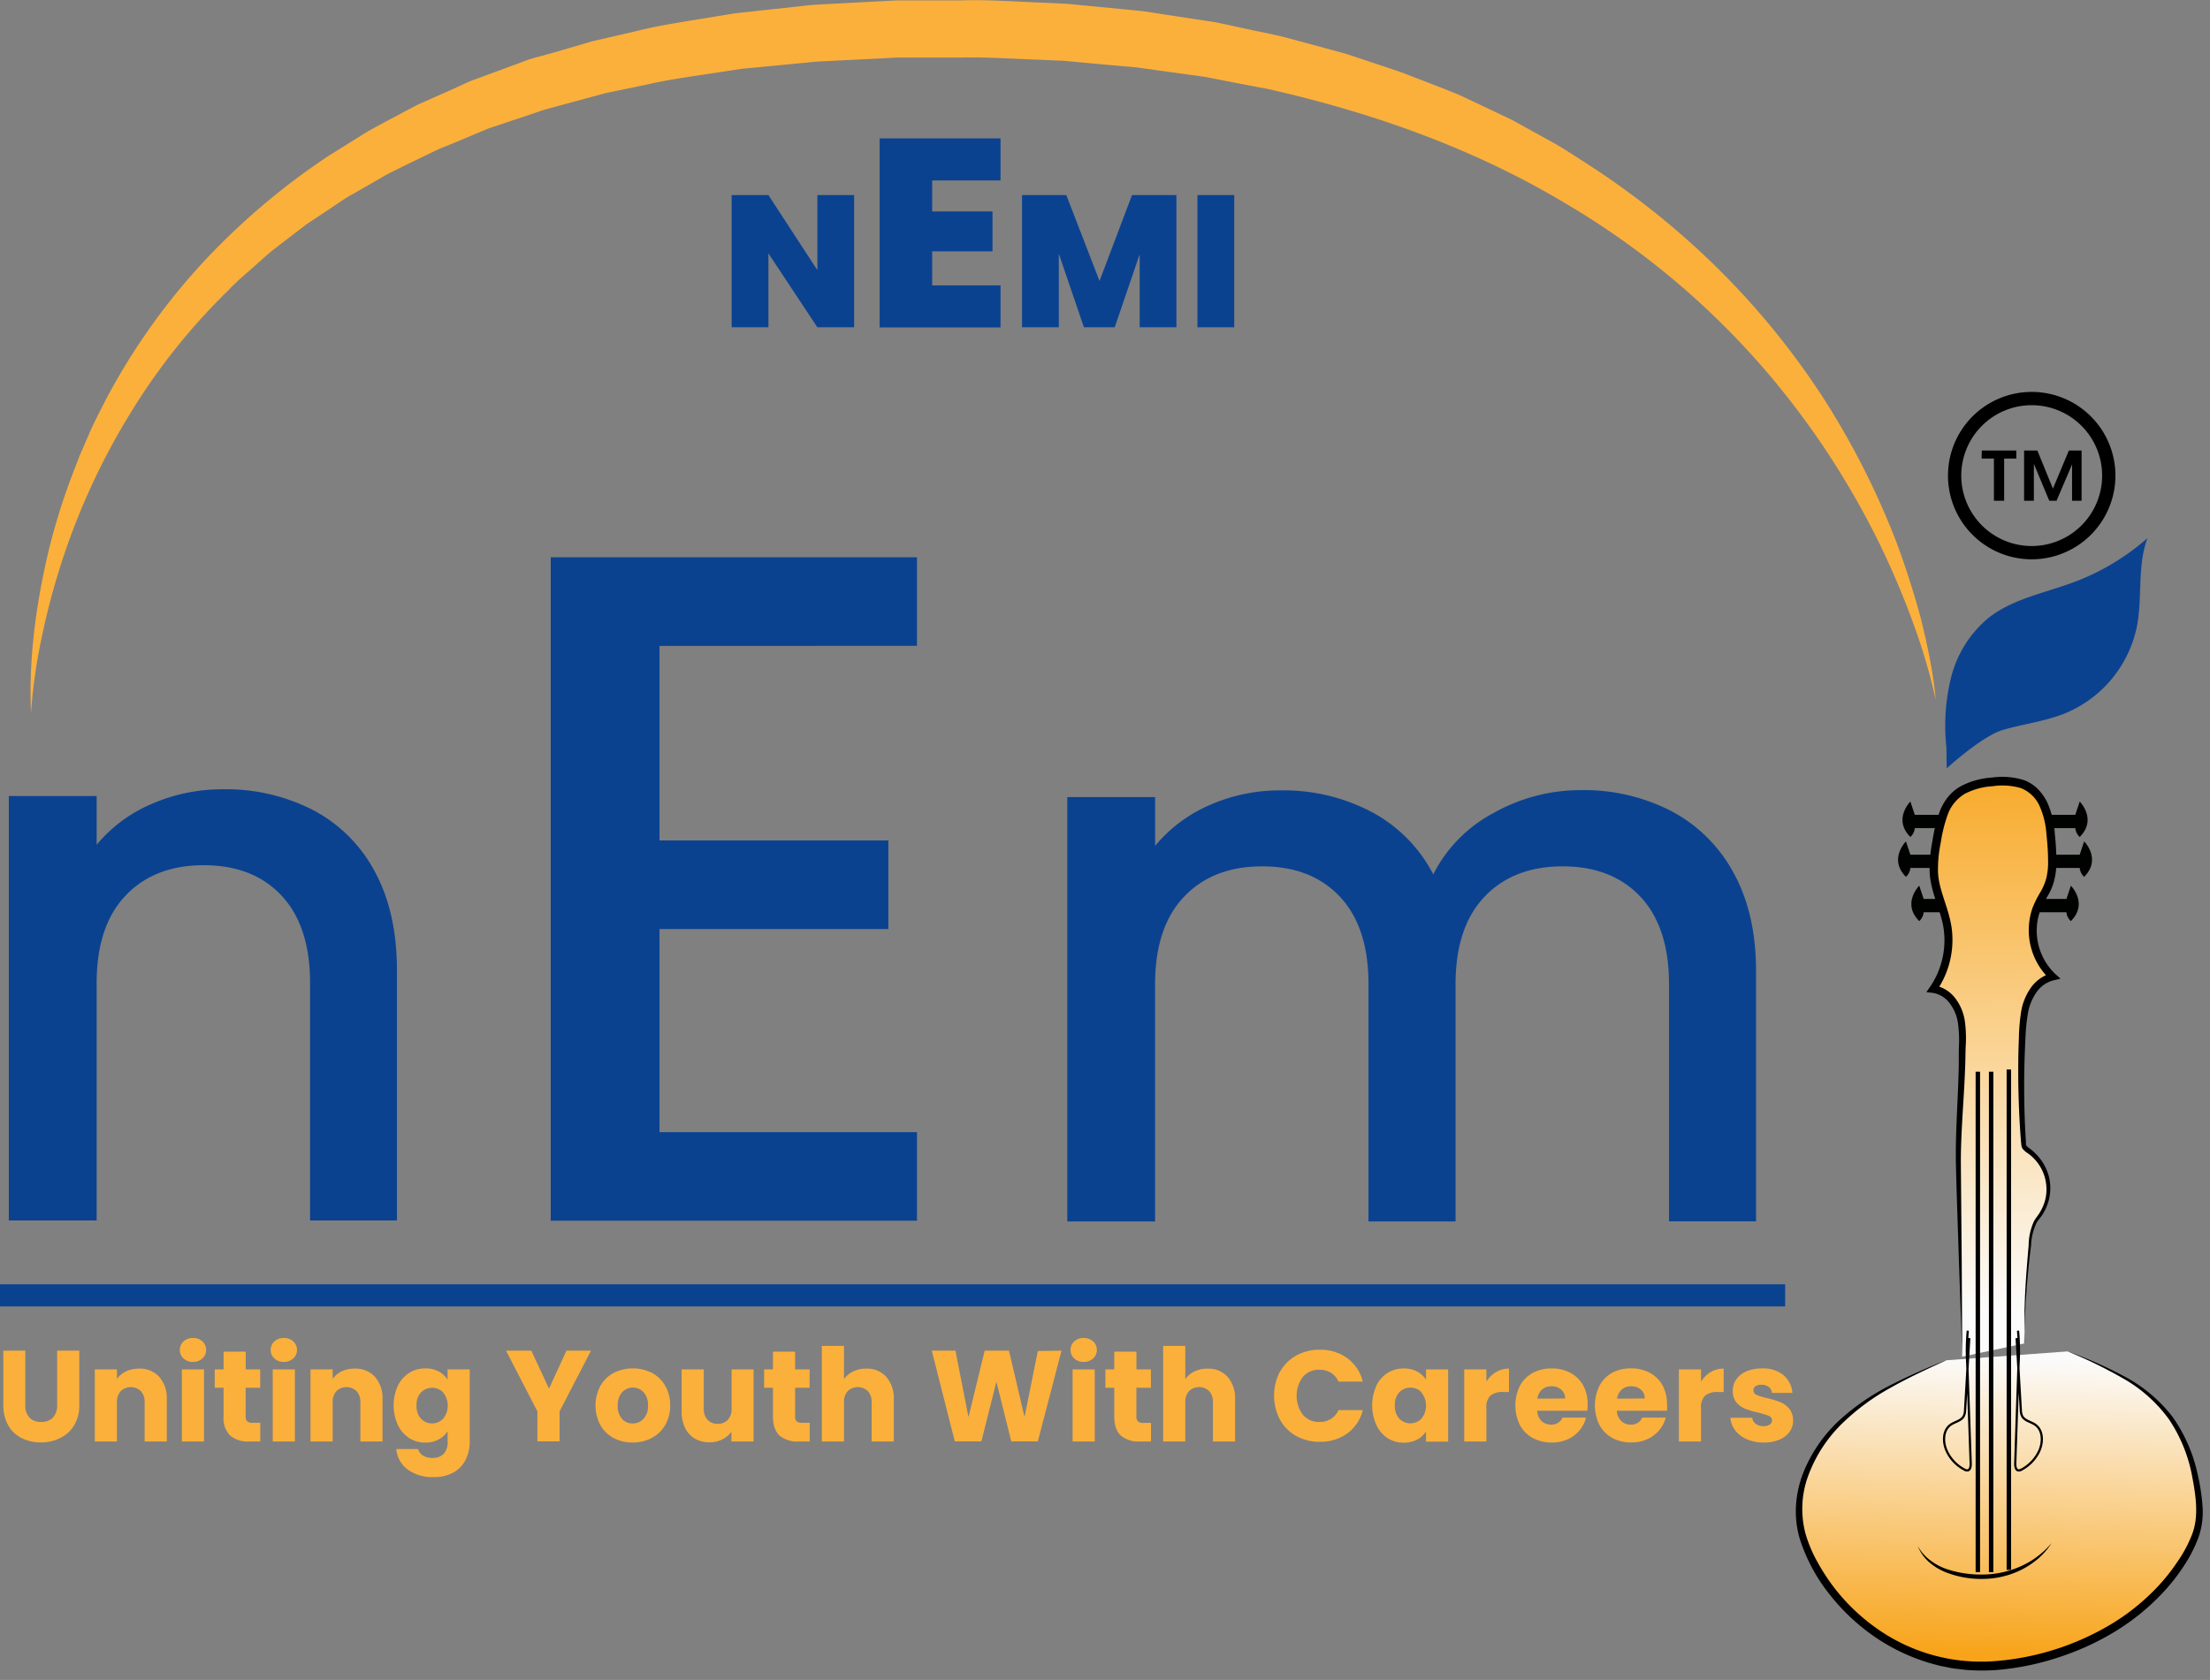 <svg xmlns="http://www.w3.org/2000/svg" xmlns:xlink="http://www.w3.org/1999/xlink" viewBox="0 0 498.91 379.36"><rect x="0" y="0" width="498.91" height="379.36" fill="#808080" stroke="none"/><defs><clipPath id="a" transform="translate(-11.06)"><path d="M450.46,307.17c-8.26,3.54-16.66,7.25-23.27,13.34s-11.19,15.1-9.72,24a28.78,28.78,0,0,0,3.07,8.53c6.68,12.62,19.78,21.8,34,23.07a51,51,0,0,0,16.37-1.42c13.62-3.27,26.51-11.23,33.6-23.31a21.85,21.85,0,0,0,2.88-7.25,23.3,23.3,0,0,0-.12-7.12c-.89-6.37-2.9-12.74-6.89-17.78-5.56-7-14.25-10.68-22.55-14.06Z" style="fill:none"/></clipPath><linearGradient id="b" x1="-1916.49" y1="-466.36" x2="-1915.49" y2="-466.36" gradientTransform="matrix(-67.19, 0, 0, 67.19, -128272.35, 31675.39)" gradientUnits="userSpaceOnUse"><stop offset="0" stop-color="#fbfbfb"/><stop offset="1" stop-color="#f8a41a"/></linearGradient><clipPath id="c" transform="translate(-11.06)"><path d="M461.5,176.45c-3.3.24-6.78.94-9.17,3.23-2.56,2.44-3.35,6.14-4,9.62a29.58,29.58,0,0,0-.68,8.63c.43,3.71,2.19,7.13,2.89,10.79a19.38,19.38,0,0,1-3.12,14.6c2.77.33,4.94,2.72,5.86,5.35A22.62,22.62,0,0,1,454,237c0,9.07-1,18.14-.85,27.21q.29,14.06.58,28.1.13,7,.28,14.05l14.1-3A174,174,0,0,1,469.18,283c.31-2.8.21-5.76,2-8A10.43,10.43,0,0,0,469,259.85a2.58,2.58,0,0,1-1-1,2.36,2.36,0,0,1-.14-.74,196.7,196.7,0,0,1-.27-24.76,22.83,22.83,0,0,1,1.33-7.67,8.41,8.41,0,0,1,5.5-5.16,14.35,14.35,0,0,1-3.25-16.37c.67-1.41,1.58-2.7,2.17-4.14,1.26-3.06,1-6.49.76-9.78a29.33,29.33,0,0,0-1.15-7.11,9.91,9.91,0,0,0-4.26-5.61,10.76,10.76,0,0,0-5.31-1.16c-.63,0-1.27,0-1.89.08" style="fill:none"/></clipPath><linearGradient id="d" x1="-1957.18" y1="-506.13" x2="-1956.18" y2="-506.13" gradientTransform="matrix(0, -130.2, -130.2, 0, -65438.77, -254530.84)" xlink:href="#b"/></defs><title>nemi fixed logo</title><path d="M16.77,305v12.26a4,4,0,0,0,.91,2.83,3.41,3.41,0,0,0,2.65,1,3.52,3.52,0,0,0,2.69-1,4,4,0,0,0,.94-2.83V305h5v12.23a8.66,8.66,0,0,1-1.17,4.64,7.41,7.41,0,0,1-3.14,2.86,9.76,9.76,0,0,1-4.39,1,9.68,9.68,0,0,1-4.34-1,7.11,7.11,0,0,1-3-2.86,9.16,9.16,0,0,1-1.11-4.66V305Z" transform="translate(-11.06)" style="fill:#fbb03b"/><path d="M47,310.91a7.23,7.23,0,0,1,1.71,5.1v9.51h-5v-8.84a3.55,3.55,0,0,0-.85-2.54,3.3,3.3,0,0,0-4.55,0,3.59,3.59,0,0,0-.85,2.54v8.84h-5V309.23h5v2.16a5.31,5.31,0,0,1,2.05-1.71,6.59,6.59,0,0,1,2.89-.62A5.9,5.9,0,0,1,47,310.91Z" transform="translate(-11.06)" style="fill:#fbb03b"/><path d="M52.49,306.76a2.51,2.51,0,0,1-.83-1.91,2.56,2.56,0,0,1,.83-1.94,3.06,3.06,0,0,1,2.15-.77,3,3,0,0,1,2.12.77,2.56,2.56,0,0,1,.83,1.94,2.51,2.51,0,0,1-.83,1.91,3,3,0,0,1-2.12.78A3,3,0,0,1,52.49,306.76Zm4.63,2.47v16.29h-5V309.23Z" transform="translate(-11.06)" style="fill:#fbb03b"/><path d="M69.82,321.29v4.23H67.28a6.23,6.23,0,0,1-4.23-1.32,5.52,5.52,0,0,1-1.52-4.34v-6.48h-2v-4.15h2v-4h5v4h3.27v4.15H66.52v6.54a1.38,1.38,0,0,0,.35,1.05,1.76,1.76,0,0,0,1.17.32Z" transform="translate(-11.06)" style="fill:#fbb03b"/><path d="M73,306.76a2.51,2.51,0,0,1-.83-1.91,2.56,2.56,0,0,1,.83-1.94,3.06,3.06,0,0,1,2.15-.77,3,3,0,0,1,2.11.77,2.53,2.53,0,0,1,.84,1.94,2.48,2.48,0,0,1-.84,1.91,3,3,0,0,1-2.11.78A3,3,0,0,1,73,306.76Zm4.63,2.47v16.29h-5V309.23Z" transform="translate(-11.06)" style="fill:#fbb03b"/><path d="M95.71,310.91a7.27,7.27,0,0,1,1.7,5.1v9.51h-5v-8.84a3.55,3.55,0,0,0-.85-2.54,3.3,3.3,0,0,0-4.55,0,3.55,3.55,0,0,0-.85,2.54v8.84h-5V309.23h5v2.16a5.31,5.31,0,0,1,2-1.71,6.59,6.59,0,0,1,2.89-.62A5.91,5.91,0,0,1,95.71,310.91Z" transform="translate(-11.06)" style="fill:#fbb03b"/><path d="M110.1,309.7a5.24,5.24,0,0,1,2,1.84v-2.31h5v16.26a9.25,9.25,0,0,1-.89,4.08,6.81,6.81,0,0,1-2.71,2.9,8.79,8.79,0,0,1-4.54,1.08,9.43,9.43,0,0,1-5.87-1.71,6.41,6.41,0,0,1-2.57-4.62h4.93a2.39,2.39,0,0,0,1.11,1.47,4.07,4.07,0,0,0,2.16.54,3.42,3.42,0,0,0,2.47-.89,3.83,3.83,0,0,0,.92-2.85v-2.3a5.48,5.48,0,0,1-2,1.85,6,6,0,0,1-3,.72,6.67,6.67,0,0,1-3.65-1,7.19,7.19,0,0,1-2.59-3,10.73,10.73,0,0,1,0-8.83,7.11,7.11,0,0,1,2.59-2.92,6.74,6.74,0,0,1,3.65-1A6.24,6.24,0,0,1,110.1,309.7Zm1,4.73a3.51,3.51,0,0,0-5,0,4,4,0,0,0-1,2.94,4.14,4.14,0,0,0,1,3,3.47,3.47,0,0,0,5,0,4.7,4.7,0,0,0,0-5.9Z" transform="translate(-11.06)" style="fill:#fbb03b"/><path d="M144.48,305l-7.1,13.72v6.77h-5v-6.77L125.3,305H131l4,8.58,3.94-8.58Z" transform="translate(-11.06)" style="fill:#fbb03b"/><path d="M149.6,324.74a7.52,7.52,0,0,1-3-2.92,9.45,9.45,0,0,1,0-8.87,7.52,7.52,0,0,1,3-2.93,9.66,9.66,0,0,1,8.64,0,7.56,7.56,0,0,1,3,2.93,8.67,8.67,0,0,1,1.11,4.43,8.54,8.54,0,0,1-1.12,4.42,7.62,7.62,0,0,1-3.07,2.94,9.16,9.16,0,0,1-4.33,1A9,9,0,0,1,149.6,324.74Zm6.75-4.36a4.17,4.17,0,0,0,1-3,4.26,4.26,0,0,0-1-3,3.32,3.32,0,0,0-4.84,0,4.28,4.28,0,0,0-1,3,4.34,4.34,0,0,0,.95,3,3.05,3.05,0,0,0,2.38,1.06A3.24,3.24,0,0,0,156.35,320.38Z" transform="translate(-11.06)" style="fill:#fbb03b"/><path d="M181.18,309.23v16.29h-5V323.3a5.5,5.5,0,0,1-2.06,1.74,6.29,6.29,0,0,1-2.88.66,6.52,6.52,0,0,1-3.3-.83,5.7,5.7,0,0,1-2.22-2.41,8.28,8.28,0,0,1-.78-3.71v-9.52h5v8.85a3.55,3.55,0,0,0,.85,2.54,3,3,0,0,0,2.27.9,3,3,0,0,0,2.31-.9,3.59,3.59,0,0,0,.85-2.54v-8.85Z" transform="translate(-11.06)" style="fill:#fbb03b"/><path d="M193.85,321.29v4.23h-2.54a6.23,6.23,0,0,1-4.23-1.32c-1-.89-1.52-2.34-1.52-4.34v-6.48h-2v-4.15h2v-4h5v4h3.27v4.15h-3.27v6.54a1.38,1.38,0,0,0,.35,1.05,1.72,1.72,0,0,0,1.17.32Z" transform="translate(-11.06)" style="fill:#fbb03b"/><path d="M211.13,310.91a7.27,7.27,0,0,1,1.7,5.1v9.51h-5v-8.84a3.59,3.59,0,0,0-.84-2.54,3.31,3.31,0,0,0-4.56,0,3.59,3.59,0,0,0-.84,2.54v8.84h-5v-21.6h5v7.5a5.27,5.27,0,0,1,2.07-1.72,6.59,6.59,0,0,1,2.95-.64A5.77,5.77,0,0,1,211.13,310.91Z" transform="translate(-11.06)" style="fill:#fbb03b"/><path d="M250.7,305l-5.35,20.49h-6L236,312l-3.39,13.49h-6L221.41,305h5.34L229.7,320,233.35,305h5.49L242.35,320l3-14.92Z" transform="translate(-11.06)" style="fill:#fbb03b"/><path d="M253.57,306.76a2.51,2.51,0,0,1-.83-1.91,2.56,2.56,0,0,1,.83-1.94,3.06,3.06,0,0,1,2.15-.77,3,3,0,0,1,2.11.77,2.53,2.53,0,0,1,.84,1.94,2.48,2.48,0,0,1-.84,1.91,3,3,0,0,1-2.11.78A3,3,0,0,1,253.57,306.76Zm4.63,2.47v16.29h-5V309.23Z" transform="translate(-11.06)" style="fill:#fbb03b"/><path d="M270.9,321.29v4.23h-2.54a6.23,6.23,0,0,1-4.23-1.32c-1-.89-1.52-2.34-1.52-4.34v-6.48h-2v-4.15h2v-4h5v4h3.27v4.15H267.6v6.54A1.38,1.38,0,0,0,268,321a1.72,1.72,0,0,0,1.17.32Z" transform="translate(-11.06)" style="fill:#fbb03b"/><path d="M288.18,310.91a7.27,7.27,0,0,1,1.7,5.1v9.51h-5v-8.84a3.59,3.59,0,0,0-.84-2.54,3.31,3.31,0,0,0-4.56,0,3.59,3.59,0,0,0-.84,2.54v8.84h-5v-21.6h5v7.5a5.27,5.27,0,0,1,2.07-1.72,6.62,6.62,0,0,1,2.95-.64A5.77,5.77,0,0,1,288.18,310.91Z" transform="translate(-11.06)" style="fill:#fbb03b"/><path d="M300,309.83a9.4,9.4,0,0,1,3.66-3.71,10.73,10.73,0,0,1,5.33-1.33,10.23,10.23,0,0,1,6.25,1.93,9.27,9.27,0,0,1,3.47,5.26h-5.49a4.37,4.37,0,0,0-1.73-2,4.87,4.87,0,0,0-2.56-.67,4.74,4.74,0,0,0-3.73,1.6,7.17,7.17,0,0,0,0,8.59,4.74,4.74,0,0,0,3.73,1.6,4.87,4.87,0,0,0,2.56-.67,4.34,4.34,0,0,0,1.73-2h5.49a9.18,9.18,0,0,1-3.47,5.24,10.29,10.29,0,0,1-6.25,1.91,10.62,10.62,0,0,1-5.33-1.33,9.41,9.41,0,0,1-3.66-3.69,11.75,11.75,0,0,1,0-10.82Z" transform="translate(-11.06)" style="fill:#fbb03b"/><path d="M321.75,312.94a7,7,0,0,1,2.58-2.92,6.76,6.76,0,0,1,3.65-1,6.24,6.24,0,0,1,3,.7,5.17,5.17,0,0,1,2,1.84v-2.31h5v16.29h-5v-2.3a5.41,5.41,0,0,1-2,1.84,6.32,6.32,0,0,1-3,.7,6.64,6.64,0,0,1-3.62-1,7.1,7.1,0,0,1-2.58-3,10.73,10.73,0,0,1,0-8.83ZM332,314.43a3.36,3.36,0,0,0-2.52-1.08,3.4,3.4,0,0,0-2.53,1.06,4,4,0,0,0-1,2.94,4.14,4.14,0,0,0,1,3,3.47,3.47,0,0,0,5,0,4.7,4.7,0,0,0,0-5.9Z" transform="translate(-11.06)" style="fill:#fbb03b"/><path d="M348.8,309.83a5.57,5.57,0,0,1,2.92-.77v5.28h-1.38a4.23,4.23,0,0,0-2.8.8,3.59,3.59,0,0,0-.93,2.82v7.56h-5V309.23h5V312A6.52,6.52,0,0,1,348.8,309.83Z" transform="translate(-11.06)" style="fill:#fbb03b"/><path d="M369.38,318.57h-11.3a3.4,3.4,0,0,0,1,2.33,3,3,0,0,0,2.12.8,2.62,2.62,0,0,0,2.59-1.58h5.32a7.39,7.39,0,0,1-4.15,4.91,9.31,9.31,0,0,1-7.85-.29,7.33,7.33,0,0,1-2.92-2.92,10,10,0,0,1,0-8.88,7.12,7.12,0,0,1,2.91-2.92,8.78,8.78,0,0,1,4.29-1,8.69,8.69,0,0,1,4.2,1,7.13,7.13,0,0,1,2.88,2.83,8.62,8.62,0,0,1,1,4.29A12.3,12.3,0,0,1,369.38,318.57Zm-5-2.77a2.53,2.53,0,0,0-.88-2,3.19,3.19,0,0,0-2.19-.76,3.13,3.13,0,0,0-2.11.73,3.25,3.25,0,0,0-1.07,2.07Z" transform="translate(-11.06)" style="fill:#fbb03b"/><path d="M387.37,318.57h-11.3a3.39,3.39,0,0,0,1,2.33,3,3,0,0,0,2.12.8,2.63,2.63,0,0,0,2.6-1.58h5.31A7.22,7.22,0,0,1,385.6,323a7.39,7.39,0,0,1-2.67,2,8.69,8.69,0,0,1-3.59.73,8.78,8.78,0,0,1-4.27-1,7.39,7.39,0,0,1-2.92-2.92,10,10,0,0,1,0-8.88A7.16,7.16,0,0,1,375,310a8.84,8.84,0,0,1,4.3-1,8.74,8.74,0,0,1,4.2,1,7.19,7.19,0,0,1,2.88,2.83,8.62,8.62,0,0,1,1,4.29C387.45,317.58,387.42,318.07,387.37,318.57Zm-5-2.77a2.55,2.55,0,0,0-.87-2,3.23,3.23,0,0,0-2.19-.76,3.14,3.14,0,0,0-2.12.73,3.3,3.3,0,0,0-1.07,2.07Z" transform="translate(-11.06)" style="fill:#fbb03b"/><path d="M397.26,309.83a5.62,5.62,0,0,1,2.92-.77v5.28h-1.37a4.21,4.21,0,0,0-2.8.8,3.56,3.56,0,0,0-.94,2.82v7.56h-5V309.23h5V312A6.71,6.71,0,0,1,397.26,309.83Z" transform="translate(-11.06)" style="fill:#fbb03b"/><path d="M405.41,325a6.56,6.56,0,0,1-2.63-2,5.32,5.32,0,0,1-1.08-2.85h4.93a1.91,1.91,0,0,0,.79,1.37,2.8,2.8,0,0,0,1.73.53,2.4,2.4,0,0,0,1.44-.37,1.12,1.12,0,0,0,.51-.95,1.09,1.09,0,0,0-.73-1A14.79,14.79,0,0,0,408,319a22.07,22.07,0,0,1-2.92-.86,5.09,5.09,0,0,1-2-1.43,3.91,3.91,0,0,1-.84-2.64,4.46,4.46,0,0,1,.77-2.56,5.27,5.27,0,0,1,2.28-1.82,8.65,8.65,0,0,1,3.57-.67,7.15,7.15,0,0,1,4.84,1.52,5.89,5.89,0,0,1,2,4H411.1a2,2,0,0,0-.74-1.35,2.59,2.59,0,0,0-1.65-.49,2.28,2.28,0,0,0-1.34.33,1.06,1.06,0,0,0-.47.92,1.12,1.12,0,0,0,.74,1.05,11.35,11.35,0,0,0,2.32.7,27.42,27.42,0,0,1,3,.92,5.15,5.15,0,0,1,2,1.46,4.11,4.11,0,0,1,.89,2.7,4.26,4.26,0,0,1-.8,2.56,5.23,5.23,0,0,1-2.31,1.76,8.76,8.76,0,0,1-3.49.65A9.45,9.45,0,0,1,405.41,325Z" transform="translate(-11.06)" style="fill:#fbb03b"/><path d="M11.06,292.51h0Z" transform="translate(-11.06)"/><line y1="292.51" x2="403" y2="292.51" style="fill:none;stroke:#0b4290;stroke-miterlimit:10;stroke-width:5px"/><path d="M81.67,182.89a33.4,33.4,0,0,1,14,13.91q5,9.22,5,22.27V275.6H81.06V222q0-12.87-6.44-19.75t-17.57-6.87q-11.13,0-17.65,6.87T32.88,222V275.6H13.05V179.76H32.88v11a32.67,32.67,0,0,1,12.43-9.22,39.68,39.68,0,0,1,16.09-3.31A43,43,0,0,1,81.67,182.89Z" transform="translate(-11.06)" style="fill:#0b4290"/><path d="M159.94,145.86v43.93h51.67v20H159.94v45.86h58.13v20H135.39V125.84h82.68v20Z" transform="translate(-11.06)" style="fill:#0b4290"/><path d="M388.27,183.11A33.92,33.92,0,0,1,402.36,197q5.13,9.22,5.13,22.26v56.54H387.84V222.25q0-12.87-6.44-19.74t-17.57-6.87q-11.13,0-17.65,6.87t-6.53,19.74v53.58H320V222.25q0-12.87-6.44-19.74T296,195.64q-11.13,0-17.65,6.87t-6.53,19.74v53.58H252V180h19.83v11a33,33,0,0,1,12.35-9.22,39.22,39.22,0,0,1,16-3.3,42.55,42.55,0,0,1,20.52,4.87,33.26,33.26,0,0,1,13.92,14.09,32.12,32.12,0,0,1,13.57-13.83A40.1,40.1,0,0,1,368,178.42,43,43,0,0,1,388.27,183.11Z" transform="translate(-11.06)" style="fill:#0b4290"/><path d="M203.88,73.91h-8.3L184.53,57.22V73.91h-8.3V44.05h8.3L195.58,61V44.05h8.3Z" transform="translate(-11.06)" style="fill:#0b4290"/><path d="M221.5,40.75v7h13.62v9H221.5v7.69h15.43v9.5H209.64V31.25h27.29v9.5Z" transform="translate(-11.06)" style="fill:#0b4290"/><path d="M276.64,44.05V73.91h-8.3V57.43l-5.63,16.48h-6.95L250.09,57.3V73.91h-8.31V44.05h10l7.5,19.4,7.33-19.4Z" transform="translate(-11.06)" style="fill:#0b4290"/><path d="M289.69,44.05V73.91h-8.31V44.05Z" transform="translate(-11.06)" style="fill:#0b4290"/><path d="M18.06,161c-.56-12.18,1.11-24.44,3.92-36.39A144.61,144.61,0,0,1,27.46,107l1.67-4.32L31,98.4c1.19-2.86,2.66-5.59,4.06-8.36A147,147,0,0,1,56.57,59.59,158.36,158.36,0,0,1,85.08,35.3l8-5,1-.62,1-.56L97.15,28l4.14-2.21c1.38-.73,2.75-1.49,4.15-2.18l4.28-1.91,4.29-1.9,2.14-1c.71-.32,1.43-.63,2.17-.88l8.78-3.24,2.19-.81a23.18,23.18,0,0,1,2.22-.75L136,11.89l9-2.63,9.09-2.08c6-1.55,12.18-2.38,18.3-3.42L177,3l4.61-.5,9.23-1c1.54-.15,3.08-.38,4.62-.45L200,.8,209.3.31c1.54-.07,3.08-.18,4.62-.22l4.63,0,9.25,0C234-.11,240.14.36,246.31.6l4.63.22c1.55.05,3.09.26,4.63.39l9.24.89c1.54.16,3.08.29,4.62.48l4.59.7,9.2,1.4c.76.12,1.53.21,2.29.36l2.29.47,4.56,1c3,.65,6.09,1.21,9.1,2l9,2.43c1.5.41,3,.8,4.49,1.23l4.44,1.47c3,1,5.91,1.94,8.85,3L336.93,20c1.44.6,2.9,1.12,4.31,1.79l4.24,2,4.22,2,2.12,1c.7.33,1.37.74,2.06,1.1l8.19,4.53c2.69,1.56,5.29,3.3,7.94,5a184,184,0,0,1,29.06,23.4,175.55,175.55,0,0,1,23.46,28.82,180.58,180.58,0,0,1,16.7,32.92c2.13,5.76,4,11.59,5.57,17.51l1.05,4.47c.31,1.5.65,3,.92,4.49a89.59,89.59,0,0,1,1.29,9,134.12,134.12,0,0,0-5.14-17.43c-2.05-5.69-4.42-11.24-7-16.67a186.14,186.14,0,0,0-18.62-30.7A179.84,179.84,0,0,0,364.59,46c-20.3-12.2-42.83-20.28-65.93-25.59-1.43-.38-2.92-.58-4.37-.88l-4.37-.84-4.37-.85-2.19-.43c-.73-.13-1.47-.21-2.21-.32l-8.84-1.22-4.41-.62c-1.48-.17-3-.27-4.45-.4l-8.9-.81c-1.49-.12-3-.32-4.46-.36l-4.47-.19c-6-.21-11.92-.64-17.91-.49H214.25c-1.49,0-3,.14-4.47.2l-8.94.44-4.47.22c-1.5.06-3,.27-4.45.39l-8.9.86-4.45.42-4.4.67c-5.87.92-11.79,1.65-17.56,3L147.89,21l-8.57,2.32L135,24.49c-1.44.36-2.81.91-4.22,1.36l-8.41,2.81c-.7.22-1.39.49-2.07.78l-2,.84L114.2,32l-4.09,1.68c-1.34.62-2.65,1.29-4,1.92l-4,1.94-2,1-1,.48-1,.55-7.66,4.4c-1.3.69-2.49,1.56-3.72,2.37l-3.67,2.45-1.84,1.22a20.9,20.9,0,0,0-1.8,1.28L76,53.91l-3.5,2.69c-1.15.93-2.22,1.94-3.33,2.91-2.18,2-4.5,3.81-6.52,6a142.14,142.14,0,0,0-22.1,27.7,155.64,155.64,0,0,0-15.14,32.43A159,159,0,0,0,20.68,143a123,123,0,0,0-2.62,18" transform="translate(-11.06)" style="fill:#fbb03b"/><path d="M458.45,101.74h7.79v1.81H463.5v9.52h-2.31l0-9.52h-2.77Zm22.53,0v11.33h-2.15l0-8.2-3.5,8.2h-1.65l-3.47-8.33v8.33H468V101.74h3l3.51,8.6,3.6-8.6Z" transform="translate(-11.06)"/><path d="M487.12,107.41A17.4,17.4,0,1,1,469.72,90,17.4,17.4,0,0,1,487.12,107.41Z" transform="translate(-11.06)" style="fill:none;stroke:#000;stroke-miterlimit:10;stroke-width:3px"/><path d="M450.47,168.85a45.32,45.32,0,0,1,1.06-15.92,25.52,25.52,0,0,1,8.39-13.36c5.52-4.38,12.8-5.66,19.4-8.14a53.52,53.52,0,0,0,16.53-9.91c-2.33,6.28-1.11,13.31-2.37,19.88a27.11,27.11,0,0,1-16,19.59c-4.54,1.88-9.49,2.47-14.21,3.82s-12.74,8.7-12.74,8.7Z" transform="translate(-11.06)" style="fill:#0b4290"/><path d="M471.56,203h6l1-3s4,4,0,8a3.1,3.1,0,0,1-1-2h-6l-2-1Z" transform="translate(-11.06)" style="fill:#000200"/><path d="M473.56,184h6l1-3s4,4,0,8a3.1,3.1,0,0,1-1-2h-6l-2-1Z" transform="translate(-11.06)" style="fill:#000200"/><path d="M474.56,193h6l1-3s4,4,0,8a3.1,3.1,0,0,1-1-2h-6l-2-1Z" transform="translate(-11.06)" style="fill:#000200"/><path d="M451.33,203h-6l-1-3s-4,4,0,8a3.1,3.1,0,0,0,1-2h6l2-1Z" transform="translate(-11.06)" style="fill:#000200"/><path d="M449.33,184h-6l-1-3s-4,4,0,8a3.1,3.1,0,0,0,1-2h6l2-1Z" transform="translate(-11.06)" style="fill:#000200"/><path d="M448.33,193h-6l-1-3s-4,4,0,8a3.1,3.1,0,0,0,1-2h6l2-1Z" transform="translate(-11.06)" style="fill:#000200"/><g style="clip-path:url(#a)"><rect x="424.79" y="293.88" width="74.2" height="93.93" transform="translate(96.04 792.11) rotate(-88.25)" style="fill:url(#b)"/></g><path d="M450.46,307.17c-4.28,1.95-8.55,3.91-12.62,6.22a50.59,50.59,0,0,0-11.18,8.32,31.84,31.84,0,0,0-7.4,11.56,21.63,21.63,0,0,0-.5,13.42,30.86,30.86,0,0,0,2.73,6.28,45.13,45.13,0,0,0,3.8,5.76,44.56,44.56,0,0,0,10,9.38,40.71,40.71,0,0,0,26.09,7,59.93,59.93,0,0,0,26.18-8.29,49.35,49.35,0,0,0,10.73-8.67,42.92,42.92,0,0,0,4.28-5.41,29.53,29.53,0,0,0,3.26-6c1.71-4.19.94-9,.09-13.48a34.29,34.29,0,0,0-5.21-12.75,32.77,32.77,0,0,0-10.3-9.21,106.74,106.74,0,0,0-12.62-6.17,94.83,94.83,0,0,1,12.89,5.71,33.62,33.62,0,0,1,10.83,9.1A35.34,35.34,0,0,1,507.2,333a46.09,46.09,0,0,1,1.08,7.06,17.43,17.43,0,0,1-.95,7.22,31.85,31.85,0,0,1-3.31,6.41,43.85,43.85,0,0,1-4.41,5.66,51.46,51.46,0,0,1-11.05,9.06,60.35,60.35,0,0,1-13,5.92,59.7,59.7,0,0,1-14,2.8,44.28,44.28,0,0,1-7.19-.09c-1.19-.17-2.39-.24-3.57-.52l-1.77-.35-1.74-.46a44,44,0,0,1-13-6.08,46.63,46.63,0,0,1-10.39-9.83,39,39,0,0,1-6.65-12.68,22.26,22.26,0,0,1-.74-7.22,25,25,0,0,1,1.53-7.05A32.74,32.74,0,0,1,426,321a51.58,51.58,0,0,1,11.61-8.09,133.48,133.48,0,0,1,12.88-5.76" transform="translate(-11.06)"/><g style="clip-path:url(#c)"><rect x="446.49" y="176.2" width="28.97" height="130.29" transform="translate(-14.18 6.06) rotate(-0.75)" style="fill:url(#d)"/></g><path d="M468.12,303.28c-.08-3.68-.06-7.38.11-11.06s.49-7.38.8-11a13.22,13.22,0,0,1,1.23-5.5c.51-.88,1.12-1.51,1.51-2.31a10.39,10.39,0,0,0,1-2.46,10,10,0,0,0-2.84-9.63,10.13,10.13,0,0,0-1-.83,5.12,5.12,0,0,1-1.19-1,1.89,1.89,0,0,1-.36-.89c0-.29-.05-.5-.07-.73l-.11-1.39c-.13-1.84-.24-3.69-.32-5.53-.16-3.7-.23-7.4-.19-11.1,0-1.85.07-3.7.14-5.55a43.17,43.17,0,0,1,.47-5.61,12.91,12.91,0,0,1,2.1-5.45,8.47,8.47,0,0,1,4.89-3.51l-.39,1.48a15.26,15.26,0,0,1-4.7-13.23,13.73,13.73,0,0,1,.94-3.54,25.49,25.49,0,0,1,1.63-3.13,12.31,12.31,0,0,0,1.23-2.95,14.77,14.77,0,0,0,.42-3.2,57,57,0,0,0-.37-6.73,18.72,18.72,0,0,0-1.51-6.32,7.76,7.76,0,0,0-4.28-4.15,14.93,14.93,0,0,0-6.36-.42,15.7,15.7,0,0,0-6.19,1.66,9,9,0,0,0-3.92,4.67,33,33,0,0,0-1.61,6.46,28.81,28.81,0,0,0-.61,6.61c.17,4.32,2.67,8.44,3.16,13.29a20.32,20.32,0,0,1-3.54,13.61l-.6-1.34a7.61,7.61,0,0,1,5,3.09,11.24,11.24,0,0,1,2.08,5.34,29.26,29.26,0,0,1,.14,5.52c-.06,1.76-.06,3.58-.15,5.37-.28,7.2-1,14.34-.93,21.48l.19,21.52.12,21.53-.75-21.52c-.22-7.17-.5-14.33-.67-21.52s.43-14.39.61-21.53c.06-1.79,0-3.56.06-5.39a28.17,28.17,0,0,0-.2-5.22,9.61,9.61,0,0,0-1.84-4.55,5.91,5.91,0,0,0-3.89-2.42l-1.42-.16.82-1.18a18.58,18.58,0,0,0,3.16-12.45c-.39-4.33-2.95-8.43-3.24-13.37a31.49,31.49,0,0,1,.61-7,34.6,34.6,0,0,1,1.69-6.85,12.22,12.22,0,0,1,1.85-3.22,10,10,0,0,1,2.88-2.43,17.47,17.47,0,0,1,7-1.95,16.6,16.6,0,0,1,7.23.56,8.81,8.81,0,0,1,3.22,2.08,11.44,11.44,0,0,1,2.12,3.08,20.33,20.33,0,0,1,1.66,7,59.32,59.32,0,0,1,.35,7,17.07,17.07,0,0,1-.51,3.59,13.13,13.13,0,0,1-1.42,3.37,29.09,29.09,0,0,0-1.55,3,12.12,12.12,0,0,0-.84,3.08A13.55,13.55,0,0,0,475,219.9l1.23,1.11-1.62.37a6.78,6.78,0,0,0-3.89,2.8,11.88,11.88,0,0,0-1.88,4.77,43,43,0,0,0-.53,5.39c-.09,1.84-.17,3.67-.22,5.51-.1,3.67-.09,7.35,0,11,.05,1.83.13,3.67.23,5.51l.09,1.37c0,.23,0,.48,0,.65a.82.82,0,0,0,.14.38,4.86,4.86,0,0,0,.93.75,10.11,10.11,0,0,1,1.11,1,11.2,11.2,0,0,1,2.94,4.94,10.68,10.68,0,0,1,0,5.72,11.62,11.62,0,0,1-1.11,2.65c-.45.85-1.15,1.56-1.58,2.27a12.92,12.92,0,0,0-1.27,5.18,198.05,198.05,0,0,0-1.54,22" transform="translate(-11.06)"/><line x1="453.5" y1="241.51" x2="453.5" y2="354.51" style="fill:none;stroke:#000;stroke-miterlimit:10"/><line x1="449.5" y1="242.01" x2="449.5" y2="355.01" style="fill:none;stroke:#000;stroke-miterlimit:10"/><line x1="446.5" y1="242.01" x2="446.5" y2="355.01" style="fill:none;stroke:#000;stroke-miterlimit:10"/><path d="M444,349.1a9.85,9.85,0,0,0,2.83,3.25,13.11,13.11,0,0,0,3.77,2,24.58,24.58,0,0,0,8.47,1.2,21.46,21.46,0,0,0,8.3-1.91,19.26,19.26,0,0,0,3.7-2.21,19.83,19.83,0,0,0,3.16-3,16.59,16.59,0,0,1-2.85,3.36,19.32,19.32,0,0,1-3.67,2.53,19.86,19.86,0,0,1-8.61,2.22,22.06,22.06,0,0,1-8.77-1.49,13.19,13.19,0,0,1-3.81-2.33A9.27,9.27,0,0,1,444,349.1" transform="translate(-11.06)"/><path d="M466.63,300.49a48.87,48.87,0,0,1,.12,7.46L466,330.54c0,.6.1,1.4.7,1.5a1.2,1.2,0,0,0,.73-.19,9.1,9.1,0,0,0,4-4.22c.89-2,.86-4.64-.89-5.89-1-.7-2.44-.89-3-2a3.41,3.41,0,0,1-.28-1.38q-.47-8.1-.94-16.2" transform="translate(-11.06)" style="fill:none;stroke:#000;stroke-miterlimit:10;stroke-width:0.5px"/><path d="M455.29,300.49a48.87,48.87,0,0,0-.12,7.46l.78,22.59c0,.6-.1,1.4-.7,1.5a1.2,1.2,0,0,1-.73-.19,9,9,0,0,1-4-4.22c-.9-2-.87-4.64.88-5.89,1-.7,2.44-.89,3-2a3.41,3.41,0,0,0,.28-1.38l.94-16.2" transform="translate(-11.06)" style="fill:none;stroke:#000;stroke-miterlimit:10;stroke-width:0.5px"/></svg>